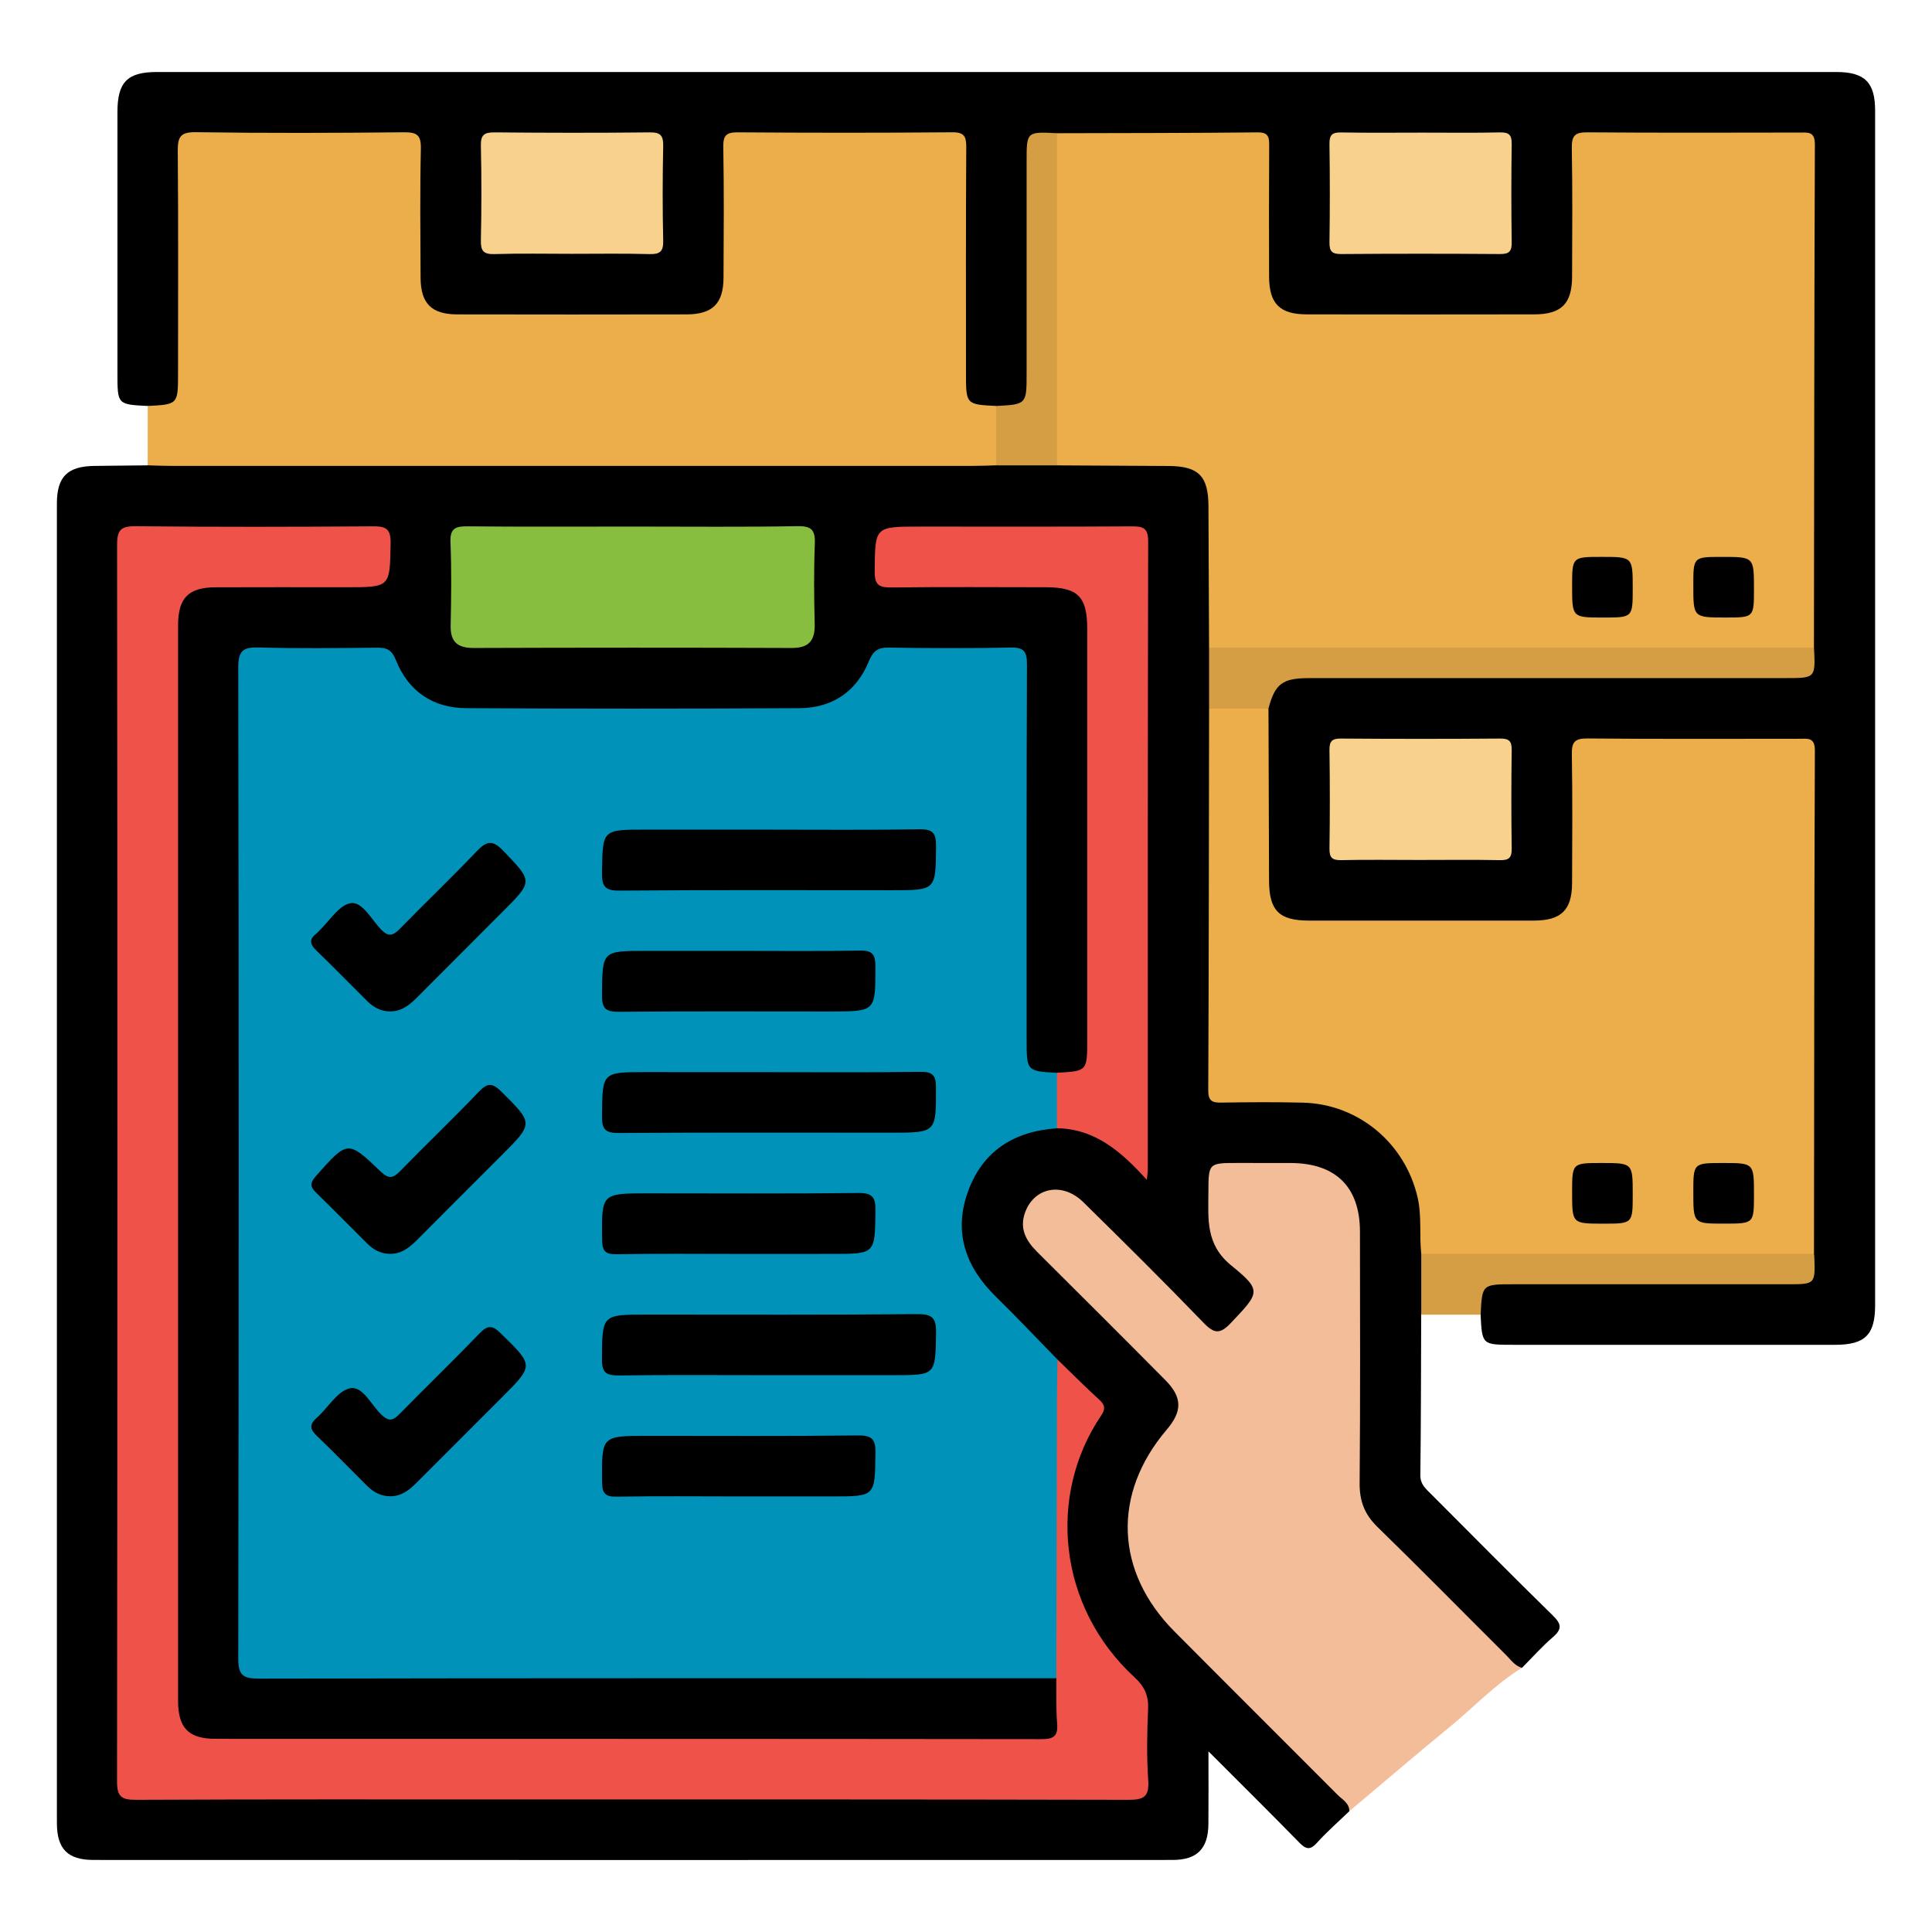 <?xml version="1.0" encoding="utf-8"?>
<!-- Generator: Adobe Illustrator 16.0.2, SVG Export Plug-In . SVG Version: 6.00 Build 0)  -->
<!DOCTYPE svg PUBLIC "-//W3C//DTD SVG 1.1//EN" "http://www.w3.org/Graphics/SVG/1.1/DTD/svg11.dtd">
<svg version="1.1" id="Layer_1" xmlns="http://www.w3.org/2000/svg" xmlns:xlink="http://www.w3.org/1999/xlink" x="0px" y="0px"
	 width="85px" height="85px" viewBox="0 0 85 85" enable-background="new 0 0 85 85" xml:space="preserve">
<g>
	<path d="M59.368,79.682c-0.479,0.463-0.982,0.9-1.428,1.395c-0.311,0.348-0.498,0.275-0.785-0.02
		c-1.273-1.301-2.568-2.584-3.988-4.004c0,1.18,0.008,2.189-0.002,3.201c-0.012,1.082-0.496,1.576-1.58,1.576
		c-15.822,0.004-31.646,0.004-47.471,0c-1.133,0-1.611-0.482-1.611-1.627c-0.002-19.35-0.002-38.698,0-58.047
		c0-1.189,0.469-1.645,1.668-1.658c0.775-0.008,1.553-0.018,2.328-0.025c0.305-0.25,0.672-0.242,1.033-0.242
		c11.996-0.004,23.992-0.008,35.988,0c0.084,0,0.166,0.014,0.248,0.021c0.912-0.023,1.824-0.029,2.738,0
		c1.666-0.039,3.33-0.033,4.996-0.008c1.313,0.021,1.896,0.588,1.916,1.887c0.029,2.109,0.037,4.221-0.006,6.328
		c0.021,0.891,0.027,1.781-0.002,2.672c0.025,5.268,0.004,10.537,0.012,15.807c0.002,1.295,0.01,1.303,1.287,1.307
		c0.748,0.002,1.496-0.008,2.246,0.002c3.396,0.051,5.748,2.395,5.797,5.777c0.008,0.389,0.012,0.777-0.008,1.166
		c-0.053,0.883,0.219,1.793-0.217,2.645c-0.01,2.355-0.008,4.711-0.037,7.064c-0.006,0.402,0.232,0.594,0.463,0.824
		c1.781,1.783,3.553,3.58,5.355,5.342c0.387,0.377,0.436,0.6,0.01,0.965c-0.48,0.412-0.906,0.895-1.355,1.346
		c-0.422,0.084-0.67-0.201-0.924-0.453c-1.906-1.898-3.805-3.809-5.715-5.705c-0.531-0.529-0.715-1.146-0.713-1.879
		c0.014-3.637,0.008-7.271,0.006-10.906c-0.002-2.148-0.893-3.043-3.025-3.051c-0.807-0.002-1.611,0.016-2.414-0.006
		c-0.561-0.014-0.824,0.195-0.799,0.777c0.025,0.555,0.014,1.111,0.004,1.666c-0.006,0.477,0.174,0.855,0.512,1.184
		c0.357,0.348,0.709,0.703,1.057,1.061c0.156,0.16,0.373,0.314,0.396,0.525c0.113,1.061-0.877,1.371-1.418,1.977
		c-0.367,0.408-0.762,0.143-1.08-0.172c-1.502-1.48-2.984-2.98-4.48-4.469c-0.295-0.293-0.578-0.602-0.889-0.877
		c-0.666-0.592-1.313-0.617-1.844-0.088c-0.529,0.529-0.527,1.205,0.08,1.844c1.303,1.363,2.66,2.676,3.99,4.014
		c0.51,0.512,1.025,1.016,1.529,1.531c1.043,1.07,1.064,1.736,0.102,2.879c-1.781,2.115-1.965,4.994-0.463,7.27
		c0.277,0.422,0.625,0.779,0.979,1.133c2.316,2.314,4.637,4.627,6.941,6.951C59.087,78.879,59.55,79.121,59.368,79.682z"/>
	<path d="M6.499,17.861c-1.332-0.066-1.332-0.066-1.332-1.441c0-3.832-0.002-7.664,0-11.494c0-1.314,0.438-1.758,1.734-1.758
		c24.629,0,49.258,0,73.887,0c1.252,0,1.709,0.453,1.709,1.699c0.002,17.521,0.002,35.041,0,52.563c0,1.295-0.445,1.736-1.754,1.736
		c-4.721,0.002-9.441,0-14.162,0c-1.375,0-1.375,0-1.441-1.33c-0.455-1.104-0.172-1.582,1.008-1.592
		c3.793-0.025,7.586-0.008,11.379-0.01c0.305,0,0.609,0.004,0.914-0.002c1.023-0.018,1.037-0.031,1.146-1.064
		c-0.045-6.74,0-13.483-0.023-20.223c-0.008-2.459,0.303-2.16-2.168-2.176c-2.303-0.014-4.605-0.012-6.908,0.002
		c-0.957,0.004-1.039,0.092-1.049,1.053c-0.014,1.582,0.008,3.164-0.008,4.744c-0.018,1.617-0.555,2.18-2.141,2.191
		c-3.219,0.018-6.438,0.021-9.654-0.002c-1.461-0.012-2.053-0.58-2.059-2.01c-0.014-2.523-0.053-5.049,0.021-7.572
		c0.215-1.143,0.68-1.568,1.857-1.594c1.889-0.041,3.775-0.014,5.662-0.014c5.107-0.002,10.213,0.002,15.32-0.004
		c1.025-0.002,1.041-0.031,1.146-1.066c-0.045-6.801-0.006-13.6-0.021-20.4c-0.006-2.244,0.191-1.984-2.023-1.996
		c-2.303-0.01-4.607-0.006-6.91,0c-1.135,0.002-1.189,0.055-1.195,1.16c-0.008,1.555,0.012,3.107-0.006,4.664
		c-0.02,1.607-0.561,2.16-2.16,2.168c-3.193,0.016-6.385,0.016-9.576,0c-1.549-0.008-2.1-0.566-2.119-2.121
		c-0.021-1.639,0.006-3.275-0.012-4.912c-0.01-0.869-0.092-0.949-0.965-0.957C51.903,6.08,49.21,6.126,46.519,6.08
		c-1.063,0.102-1.082,0.111-1.084,1.199c-0.008,3.094,0.002,6.189-0.006,9.283c-0.004,1.406-0.164,1.549-1.594,1.518
		c-1.434,0.033-1.596-0.111-1.598-1.525c-0.01-3.082,0-6.164-0.006-9.246c-0.002-1.164-0.047-1.205-1.23-1.207
		c-2.555-0.004-5.109-0.004-7.664,0c-1.188,0-1.23,0.043-1.234,1.199c-0.008,1.555,0.012,3.109-0.008,4.666
		c-0.021,1.557-0.57,2.117-2.117,2.127c-3.221,0.018-6.441,0.018-9.662,0c-1.498-0.01-2.051-0.578-2.074-2.084
		c-0.023-1.609,0.002-3.221-0.01-4.832c-0.008-1.004-0.078-1.072-1.105-1.076c-2.584-0.006-5.166-0.004-7.748,0
		c-1.236,0-1.273,0.035-1.275,1.246c-0.004,2.916,0,5.832-0.002,8.748c0,0.277,0.006,0.555-0.008,0.832
		C8.038,18.037,7.579,18.304,6.499,17.861z"/>
	<path fill="#EBAE4A" d="M6.499,17.861c1.334-0.068,1.334-0.068,1.334-1.455c0-3.25,0.016-6.498-0.012-9.748
		C7.817,6.054,7.909,5.804,8.612,5.816c3.053,0.045,6.109,0.035,9.164,0.004c0.574-0.004,0.754,0.127,0.74,0.725
		c-0.041,1.887-0.021,3.775-0.012,5.666c0.004,1.143,0.479,1.619,1.619,1.621c3.361,0.008,6.723,0.006,10.082,0
		c1.145-0.002,1.623-0.479,1.627-1.617c0.01-1.916,0.023-3.832-0.01-5.748c-0.01-0.521,0.141-0.648,0.648-0.645
		c3.139,0.023,6.277,0.025,9.416-0.002c0.547-0.006,0.627,0.186,0.625,0.666c-0.02,3.305-0.012,6.611-0.012,9.916
		c0,1.391,0,1.391,1.33,1.459c0.404,0.871,0.404,1.742,0,2.611c-0.33,0.01-0.662,0.025-0.994,0.025
		c-11.779,0.002-23.561,0.002-35.342,0c-0.332,0-0.664-0.016-0.996-0.025C6.499,19.603,6.499,18.732,6.499,17.861z"/>
	<path fill="#F4BD99" d="M59.368,79.682c-0.006-0.359-0.313-0.508-0.52-0.717c-2.391-2.398-4.791-4.785-7.178-7.188
		c-2.617-2.633-2.742-6.055-0.34-8.877c0.693-0.814,0.693-1.422-0.063-2.184c-1.875-1.893-3.762-3.773-5.65-5.652
		c-0.484-0.484-0.77-1.018-0.52-1.715c0.4-1.115,1.645-1.359,2.559-0.463c1.781,1.75,3.559,3.51,5.291,5.307
		c0.48,0.498,0.734,0.512,1.215,0.002c1.258-1.33,1.371-1.412,0.008-2.521c-1.133-0.92-1.008-2.033-1.006-3.203
		c0.006-1.305,0.002-1.305,1.291-1.305c0.777,0,1.555,0,2.332,0.002c1.979,0.006,3.043,1.053,3.045,3.016
		c0.004,3.689,0.018,7.383-0.014,11.072c-0.006,0.779,0.215,1.367,0.777,1.916c1.908,1.859,3.775,3.76,5.664,5.641
		c0.213,0.211,0.387,0.479,0.701,0.566c-1.178,0.717-2.113,1.729-3.172,2.594C62.304,77.189,60.843,78.443,59.368,79.682z"/>
	<path fill="#D59E44" d="M79.808,55.164c0.004,0.027,0.01,0.057,0.012,0.084c0.049,1.254,0.049,1.254-1.162,1.254
		c-4.021,0-8.041,0-12.063,0c-1.387,0-1.387,0-1.453,1.338c-0.871,0-1.742,0-2.613,0c0-0.893,0-1.783,0-2.676
		c0.314-0.305,0.719-0.262,1.104-0.264c5.023-0.006,10.049-0.006,15.072,0C79.089,54.902,79.491,54.859,79.808,55.164z"/>
	<path fill="#0092B9" d="M46.474,73.836c-11.691,0-23.383-0.008-35.074,0.016c-0.719,0.002-0.918-0.148-0.918-0.898
		c0.025-14.523,0.027-29.049,0-43.573c-0.002-0.764,0.215-0.916,0.924-0.896c1.719,0.053,3.443,0.029,5.164,0.01
		c0.438-0.006,0.662,0.082,0.848,0.547c0.545,1.369,1.623,2.107,3.094,2.115c4.889,0.027,9.775,0.027,14.664,0
		c1.432-0.008,2.502-0.723,3.047-2.057c0.191-0.473,0.406-0.617,0.895-0.609c1.777,0.029,3.557,0.037,5.332-0.002
		c0.592-0.014,0.734,0.164,0.732,0.742c-0.021,5.498-0.014,10.998-0.014,16.497c0,1.4,0,1.4,1.332,1.471
		c0.389,0.814,0.389,1.629,0,2.441c-1.885,0.127-3.277,0.998-3.92,2.803c-0.633,1.773-0.1,3.297,1.225,4.594
		c0.926,0.908,1.814,1.852,2.723,2.779c0.203,0.406,0.25,0.842,0.248,1.291c-0.012,3.828-0.018,7.654-0.008,11.48
		C46.769,73.016,46.853,73.484,46.474,73.836z"/>
	<path fill="#EBAE4A" d="M46.505,5.861c2.939-0.008,5.883-0.006,8.822-0.037c0.5-0.006,0.514,0.232,0.512,0.605
		c-0.012,1.916-0.01,3.832-0.004,5.746c0.006,1.191,0.471,1.656,1.668,1.656c3.33,0.006,6.662,0.006,9.992,0
		c1.197,0,1.666-0.467,1.67-1.656c0.008-1.889,0.021-3.775-0.012-5.662c-0.008-0.541,0.135-0.697,0.686-0.691
		c3.109,0.025,6.219,0.014,9.326,0.01c0.367,0,0.684-0.064,0.682,0.52c-0.027,7.381-0.031,14.764-0.041,22.146
		c-0.313,0.309-0.715,0.271-1.1,0.271c-8.137,0.008-16.273,0.008-24.412,0c-0.383,0-0.787,0.037-1.1-0.271
		c-0.01-2.082-0.018-4.166-0.027-6.246c-0.008-1.309-0.441-1.742-1.748-1.75c-1.639-0.01-3.277-0.018-4.914-0.027
		c-0.309-0.313-0.271-0.715-0.271-1.1c-0.008-4.137-0.008-8.275,0-12.412C46.235,6.578,46.196,6.175,46.505,5.861z"/>
	<path fill="#EBAE4A" d="M79.808,55.164c-5.76,0-11.521,0-17.279,0c-0.09-0.822,0.029-1.654-0.16-2.48
		c-0.549-2.387-2.604-4.115-5.055-4.172c-1.191-0.029-2.385-0.021-3.576-0.002c-0.406,0.008-0.582-0.07-0.58-0.537
		c0.025-5.602,0.029-11.202,0.037-16.801c0.871-0.404,1.742-0.402,2.613,0c0.01,2.525,0.018,5.051,0.025,7.578
		c0.006,1.309,0.441,1.75,1.744,1.752c3.305,0.002,6.607,0.004,9.91,0c1.203-0.002,1.672-0.465,1.678-1.65
		c0.008-1.889,0.021-3.777-0.01-5.664c-0.01-0.529,0.117-0.703,0.678-0.699c3.109,0.029,6.219,0.016,9.328,0.014
		c0.361,0,0.688-0.076,0.686,0.512C79.819,40.396,79.815,47.781,79.808,55.164z"/>
	<path fill="#EE5249" d="M46.474,73.836c0.008-4.121,0.018-8.242,0.027-12.363c0.002-0.553,0.018-1.105,0.025-1.658
		c0.617,0.596,1.221,1.205,1.855,1.783c0.268,0.244,0.236,0.426,0.053,0.699c-2.334,3.457-1.93,8.369,1.494,11.51
		c0.42,0.387,0.609,0.789,0.584,1.371c-0.047,1.053-0.066,2.111,0.006,3.164c0.049,0.73-0.223,0.844-0.885,0.842
		c-8.969-0.021-17.938-0.016-26.906-0.016c-5.582,0-11.164-0.01-16.746,0.016c-0.631,0.002-0.832-0.131-0.832-0.807
		c0.021-18.135,0.021-36.268,0.002-54.401c0-0.648,0.154-0.832,0.816-0.824c3.471,0.035,6.941,0.029,10.414,0.004
		c0.582-0.004,0.816,0.084,0.805,0.752c-0.037,1.926,0,1.928-1.949,1.928c-1.916,0-3.834-0.006-5.75,0.002
		c-1.193,0.004-1.652,0.465-1.652,1.672c-0.002,15.772-0.002,31.545,0,47.317c0,1.203,0.463,1.674,1.654,1.674
		c12.107,0.004,24.213-0.002,36.32,0.014c0.529,0,0.748-0.115,0.701-0.682C46.456,75.17,46.481,74.502,46.474,73.836z"/>
	<path fill="#EE5249" d="M46.499,49.639c0-0.814,0-1.629,0-2.443c1.334-0.07,1.334-0.07,1.334-1.463c0-6.026,0.002-12.051,0-18.075
		c0-1.414-0.414-1.822-1.84-1.822c-2.248-0.002-4.498-0.018-6.746,0.01c-0.545,0.008-0.77-0.082-0.764-0.705
		c0.018-1.973-0.012-1.973,1.984-1.973c3.109,0,6.219,0.01,9.33-0.01c0.504-0.004,0.719,0.076,0.717,0.664
		c-0.021,9.217-0.014,18.436-0.016,27.653c0,0.08-0.016,0.16-0.041,0.436C49.333,50.666,48.175,49.66,46.499,49.639z"/>
	<path fill="#87BE40" d="M27.919,23.167c2.389,0,4.777,0.025,7.164-0.018c0.65-0.012,0.789,0.193,0.766,0.797
		c-0.047,1.164-0.035,2.332-0.006,3.498c0.02,0.73-0.242,1.068-1.012,1.064c-4.666-0.018-9.332-0.016-13.998,0
		c-0.697,0.002-1.02-0.26-1.006-0.982c0.025-1.221,0.043-2.443-0.008-3.664c-0.027-0.629,0.227-0.711,0.768-0.705
		C23.03,23.181,25.476,23.167,27.919,23.167z"/>
	<path fill="#D59E44" d="M55.808,31.171c-0.871,0-1.742,0-2.613,0c0-0.893,0-1.783,0-2.674c8.871,0,17.742,0,26.613,0
		c0.068,1.336,0.068,1.336-1.238,1.336c-7,0-13.998,0-20.998,0.002C56.421,29.835,56.093,30.091,55.808,31.171z"/>
	<path fill="#D59E44" d="M46.505,5.861c0,4.871,0,9.742,0,14.613c-0.893,0-1.783,0-2.676,0c0-0.871,0-1.742,0-2.613
		c1.338-0.07,1.338-0.07,1.338-1.453c0-3.104,0-6.209,0-9.313C45.167,5.791,45.167,5.791,46.505,5.861z"/>
	<path fill="#F8D18C" d="M25.159,11.167c-1.137,0-2.275-0.023-3.412,0.012c-0.482,0.014-0.6-0.148-0.59-0.607
		c0.029-1.387,0.031-2.773,0-4.16c-0.012-0.486,0.152-0.592,0.609-0.588c2.273,0.021,4.547,0.025,6.822,0
		c0.48-0.006,0.6,0.148,0.59,0.607c-0.029,1.385-0.031,2.773,0,4.16c0.012,0.484-0.152,0.6-0.609,0.588
		C27.433,11.148,26.296,11.167,25.159,11.167z"/>
	<path fill="#F8D18C" d="M62.583,5.835c1.137,0,2.273,0.016,3.41-0.01c0.398-0.008,0.521,0.111,0.516,0.512
		c-0.021,1.441-0.021,2.885,0,4.326c0.006,0.4-0.115,0.516-0.514,0.514c-2.33-0.018-4.658-0.018-6.988,0
		c-0.396,0.002-0.521-0.109-0.516-0.512c0.021-1.441,0.021-2.885,0-4.326c-0.006-0.4,0.115-0.521,0.516-0.512
		C60.198,5.849,61.392,5.835,62.583,5.835z"/>
	<path fill="#F8D18C" d="M62.415,37.835c-1.137,0-2.273-0.018-3.41,0.008c-0.4,0.008-0.52-0.115-0.514-0.514
		c0.021-1.441,0.021-2.885,0-4.326c-0.006-0.402,0.119-0.514,0.518-0.51c2.328,0.018,4.658,0.018,6.986,0
		c0.4-0.004,0.52,0.113,0.514,0.514c-0.021,1.441-0.021,2.883,0,4.324c0.006,0.404-0.119,0.52-0.516,0.512
		C64.802,37.82,63.608,37.835,62.415,37.835z"/>
	<path d="M33.876,36.501c2.193,0,4.385,0.021,6.576-0.016c0.596-0.01,0.734,0.172,0.73,0.746c-0.018,1.936,0.008,1.936-1.939,1.936
		c-3.994,0-7.99-0.016-11.984,0.016c-0.637,0.006-0.781-0.176-0.773-0.787c0.027-1.895,0-1.896,1.898-1.896
		C30.216,36.501,32.046,36.501,33.876,36.501z"/>
	<path d="M33.829,47.17c2.221,0,4.439,0.018,6.658-0.014c0.549-0.008,0.693,0.156,0.693,0.695c0.002,1.982,0.021,1.982-1.975,1.982
		c-3.994,0-7.988-0.014-11.984,0.014c-0.588,0.004-0.74-0.158-0.734-0.738c0.016-1.941-0.01-1.941,1.934-1.941
		C30.224,47.17,32.026,47.17,33.829,47.17z"/>
	<path d="M33.745,60.502c-2.164,0-4.328-0.018-6.49,0.012c-0.541,0.006-0.775-0.078-0.771-0.705
		c0.012-1.973-0.016-1.973,1.986-1.973c3.967,0,7.936,0.018,11.902-0.02c0.678-0.006,0.82,0.205,0.811,0.836
		c-0.033,1.85-0.006,1.85-1.859,1.85C37.466,60.502,35.606,60.502,33.745,60.502z"/>
	<path d="M32.497,41.835c1.775,0,3.551,0.02,5.326-0.014c0.551-0.01,0.691,0.158,0.691,0.697c0.002,1.983,0.021,1.983-1.975,1.983
		c-3.105,0-6.213-0.016-9.318,0.014c-0.59,0.006-0.74-0.16-0.734-0.74c0.014-1.94-0.01-1.94,1.934-1.94
		C29.778,41.835,31.138,41.835,32.497,41.835z"/>
	<path d="M32.462,55.168c-1.775,0-3.551-0.02-5.326,0.014c-0.523,0.01-0.643-0.154-0.646-0.658c-0.02-2.021-0.037-2.021,2.016-2.021
		c3.078,0,6.158,0.02,9.236-0.016c0.633-0.008,0.785,0.17,0.775,0.785c-0.027,1.895,0,1.895-1.895,1.895
		C35.235,55.168,33.849,55.168,32.462,55.168z"/>
	<path d="M32.462,65.836c-1.775,0-3.551-0.021-5.326,0.012c-0.523,0.01-0.643-0.154-0.646-0.656
		c-0.018-2.021-0.037-2.021,2.016-2.021c3.078,0,6.158,0.02,9.236-0.018c0.633-0.006,0.785,0.172,0.775,0.787
		c-0.027,1.896,0,1.896-1.895,1.896C35.235,65.836,33.849,65.836,32.462,65.836z"/>
	<path d="M17.2,44.498c-0.416,0.01-0.754-0.166-1.039-0.449c-0.75-0.742-1.484-1.5-2.246-2.233c-0.279-0.27-0.326-0.488-0.002-0.738
		c0.043-0.033,0.078-0.078,0.117-0.115c0.463-0.438,0.885-1.148,1.404-1.229c0.498-0.078,0.908,0.713,1.322,1.15
		c0.357,0.377,0.563,0.26,0.863-0.047c1.105-1.133,2.252-2.227,3.344-3.373c0.424-0.443,0.684-0.547,1.17-0.041
		c1.307,1.363,1.332,1.338-0.021,2.691c-1.256,1.258-2.514,2.514-3.768,3.774C18.022,44.211,17.685,44.484,17.2,44.498z"/>
	<path d="M17.132,55.164c-0.383-0.012-0.697-0.178-0.961-0.439c-0.75-0.742-1.486-1.498-2.244-2.232
		c-0.271-0.26-0.311-0.432-0.033-0.744c1.396-1.576,1.398-1.602,2.854-0.207c0.359,0.344,0.549,0.297,0.863-0.025
		c1.143-1.174,2.33-2.307,3.461-3.49c0.385-0.404,0.607-0.377,0.988,0.002c1.408,1.4,1.422,1.387,0.002,2.807
		c-1.236,1.236-2.477,2.473-3.709,3.713C18.013,54.887,17.651,55.18,17.132,55.164z"/>
	<path d="M17.175,65.83c-0.416,0.002-0.748-0.182-1.033-0.467c-0.729-0.725-1.443-1.463-2.186-2.174
		c-0.297-0.283-0.379-0.494-0.029-0.803c0.5-0.438,0.904-1.18,1.461-1.305c0.572-0.127,0.938,0.729,1.387,1.154
		c0.332,0.314,0.514,0.271,0.805-0.027c1.166-1.191,2.367-2.348,3.521-3.547c0.359-0.373,0.563-0.357,0.928-0.002
		c1.453,1.42,1.465,1.406,0.064,2.809c-1.256,1.256-2.514,2.512-3.77,3.77C18.003,65.563,17.657,65.828,17.175,65.83z"/>
	<path d="M71.833,25.884c0,1.285,0,1.285-1.299,1.285c-1.367,0-1.367,0-1.367-1.385c0-1.283,0-1.283,1.301-1.283
		C71.833,24.501,71.833,24.501,71.833,25.884z"/>
	<path d="M77.167,25.914c0,1.254,0,1.254-1.248,1.254c-1.42,0-1.42,0-1.42-1.414c0-1.252,0-1.252,1.248-1.252
		C77.167,24.501,77.167,24.501,77.167,25.914z"/>
	<path d="M71.833,52.547c0,1.289,0,1.289-1.295,1.289c-1.371,0-1.371,0-1.371-1.379c0-1.289,0-1.289,1.295-1.289
		C71.833,51.168,71.833,51.168,71.833,52.547z"/>
	<path d="M74.499,52.445c0-1.277,0-1.277,1.309-1.277c1.359,0,1.359,0,1.359,1.389c0,1.277,0,1.277-1.307,1.277
		C74.499,53.836,74.499,53.836,74.499,52.445z"/>
</g>
</svg>
